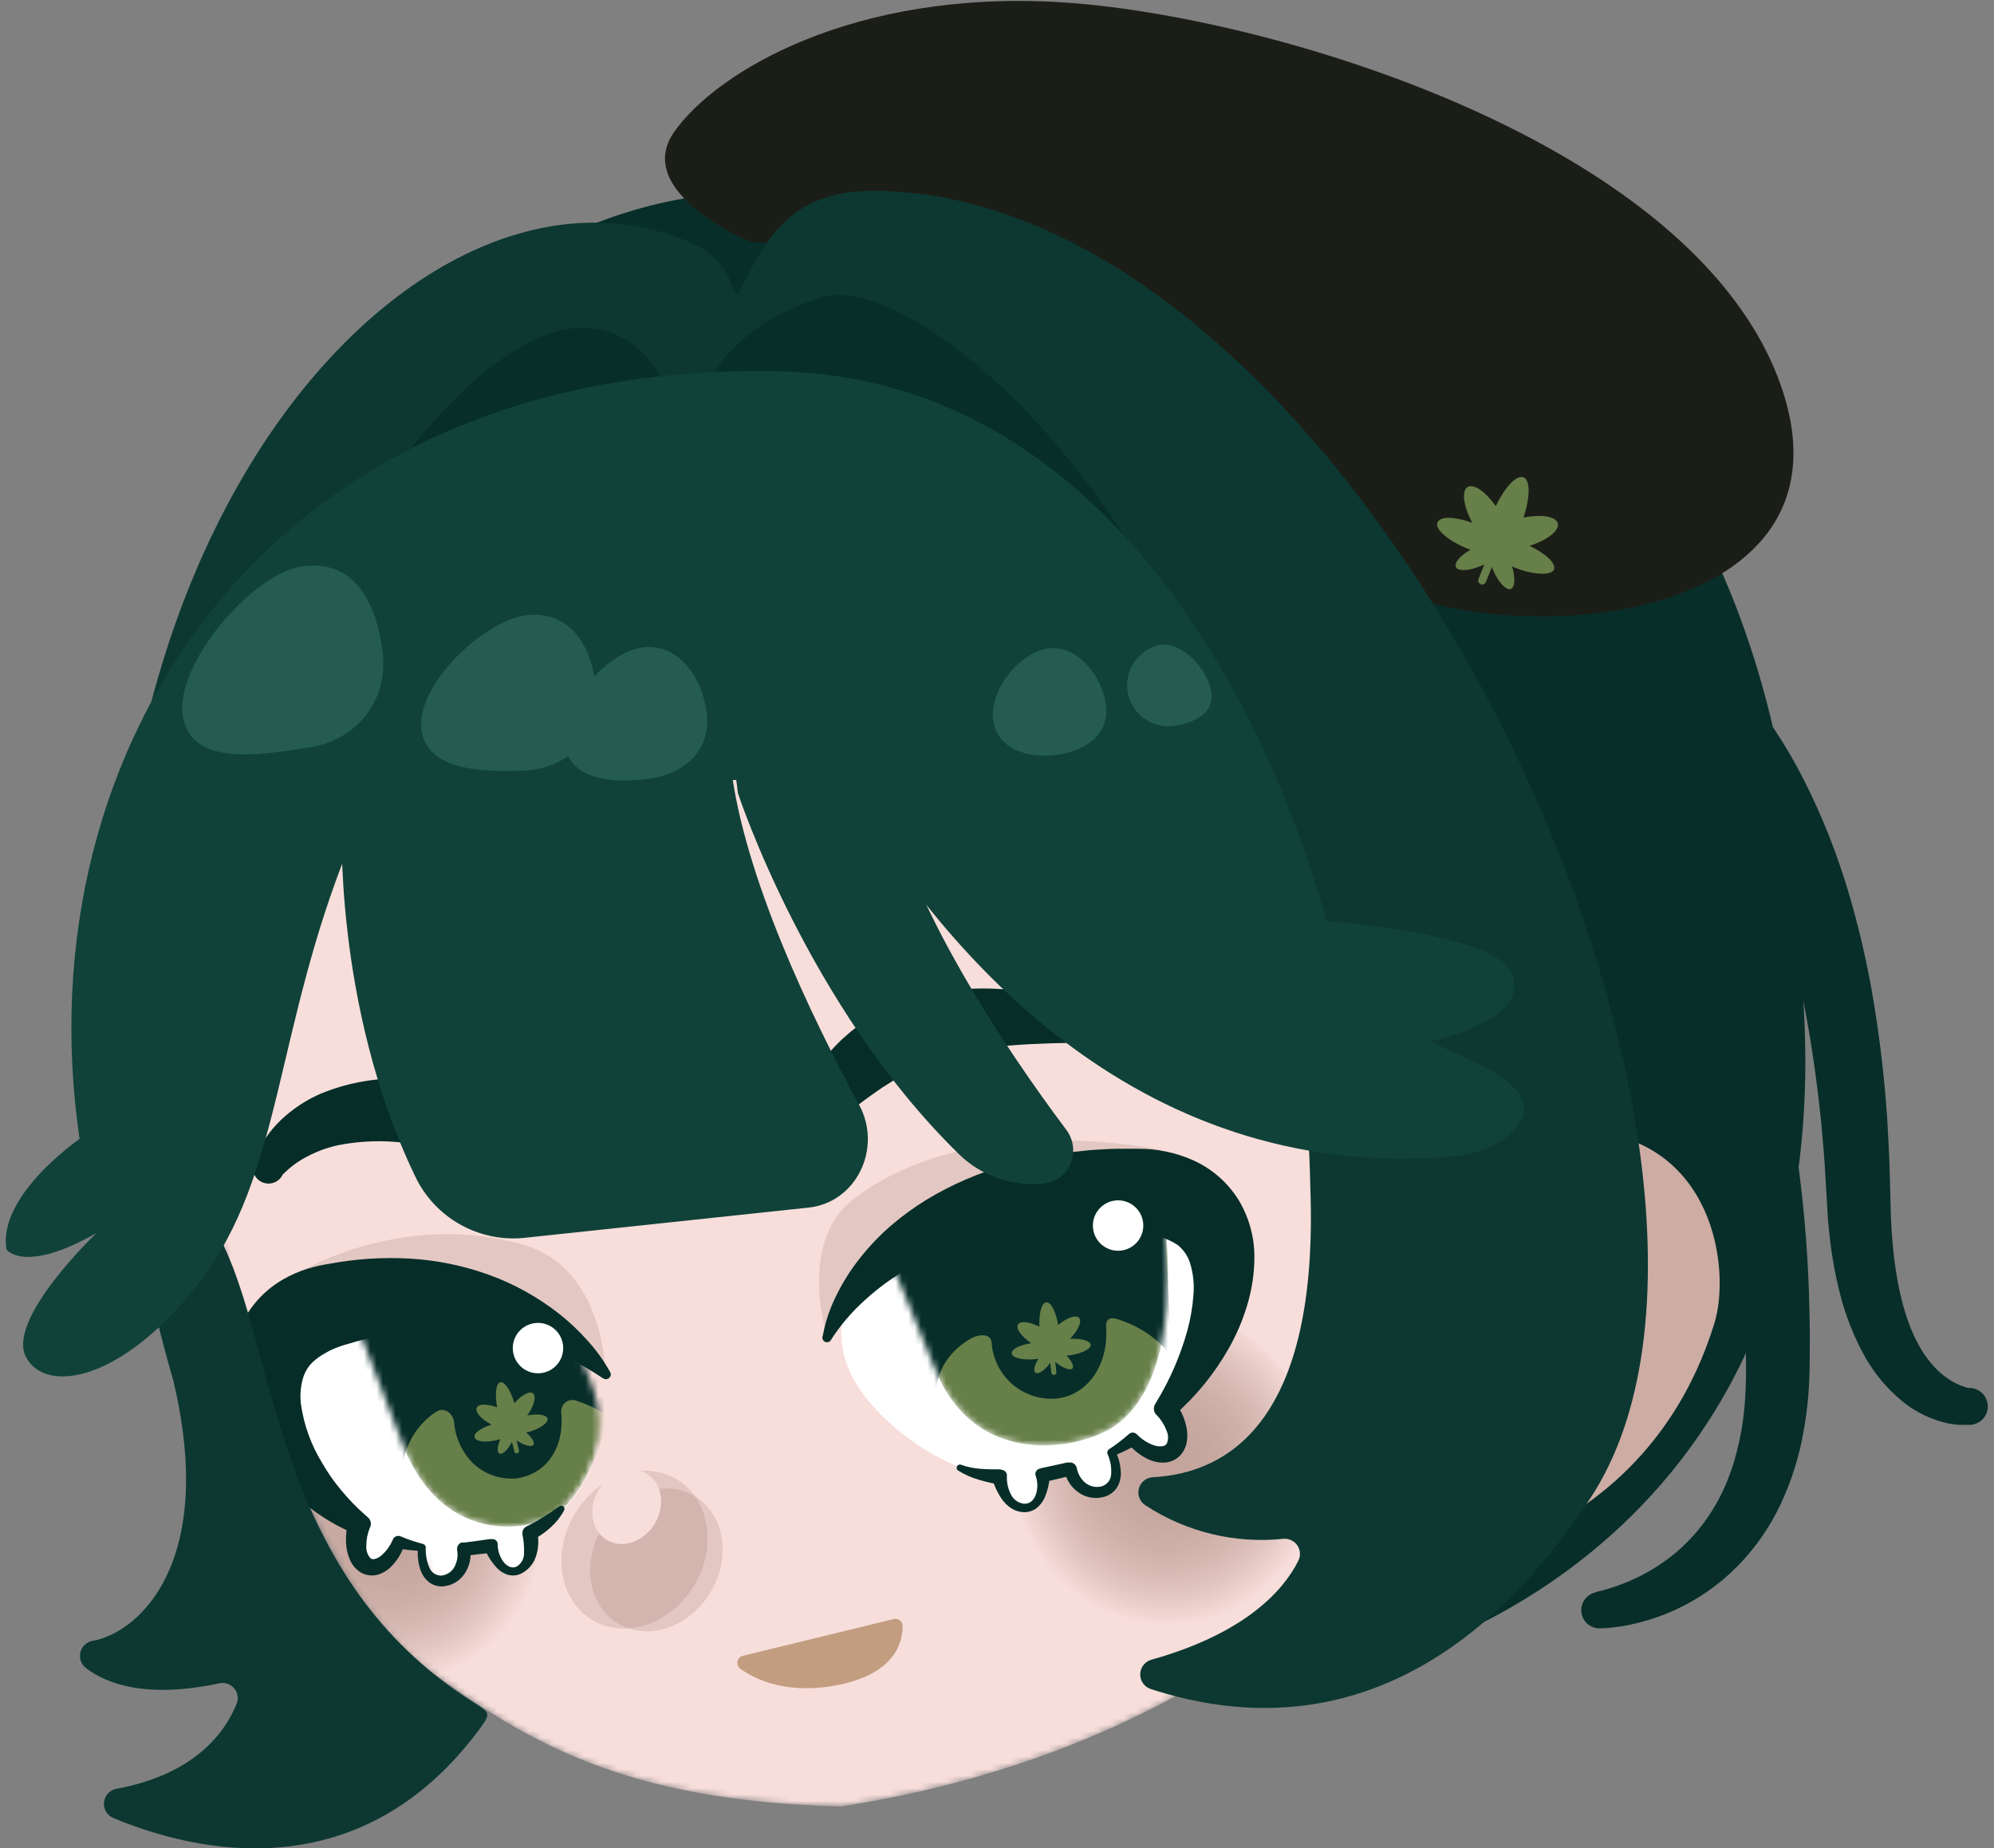 <svg width="315" height="292" viewBox="0 0 315 292" fill="none" xmlns="http://www.w3.org/2000/svg">
<rect x="0" y="0" width="315" height="292" fill="#808080" stroke="none"/>
<mask id="mask0_52_68" style="mask-type:alpha" maskUnits="userSpaceOnUse" x="28" y="57" width="216" height="229">
<path d="M241.288 156.842C253.896 226.533 201.437 274.857 132.84 285.38C98.64 284.541 83.326 275.171 67.59 263.773C48.302 249.816 36.321 206.931 30.801 176.538C18.215 106.84 50.001 72.144 116.71 59.776C183.418 47.409 228.673 87.144 241.288 156.842Z" fill="#F8DEDB"/>
</mask>
<g mask="url(#mask0_52_68)">
<path d="M241.288 156.842C253.896 226.533 201.437 274.857 132.84 285.38C98.64 284.541 83.326 275.171 67.59 263.773C48.302 249.816 36.321 206.931 30.801 176.538C18.215 106.84 50.001 72.144 116.71 59.776C183.418 47.409 228.673 87.144 241.288 156.842Z" fill="#F8DEDB"/>
<path opacity="0.5" d="M64.337 266.55C77.706 264.795 87.058 252.055 85.225 238.095C83.392 224.136 71.069 214.242 57.7 215.997C44.331 217.753 34.98 230.492 36.812 244.452C38.645 258.412 50.969 268.305 64.337 266.55Z" fill="url(#paint0_radial_52_68)"/>
<path opacity="0.5" d="M187.13 257.547C200.499 255.792 209.85 243.052 208.018 229.092C206.185 215.133 193.861 205.239 180.493 206.994C167.124 208.75 157.772 221.489 159.605 235.449C161.438 249.409 173.761 259.302 187.13 257.547Z" fill="url(#paint1_radial_52_68)"/>
<path d="M117.3 261.593L141.233 255.759C141.399 255.724 141.571 255.727 141.737 255.768C141.902 255.808 142.055 255.886 142.186 255.995C142.316 256.104 142.421 256.241 142.49 256.396C142.56 256.551 142.594 256.72 142.589 256.89C142.589 259.347 141.503 264.298 132.621 266.143C124.498 267.82 119.393 265.378 116.936 263.613C116.767 263.484 116.637 263.312 116.56 263.114C116.483 262.916 116.462 262.7 116.499 262.491C116.537 262.282 116.632 262.088 116.773 261.929C116.915 261.771 117.097 261.654 117.3 261.593Z" fill="#C29D80"/>
<g style="mix-blend-mode:multiply" opacity="0.2">
<path d="M109.652 250.467C113.338 244.333 112.109 236.826 106.906 233.7C101.704 230.574 94.499 233.013 90.813 239.148C87.127 245.282 88.356 252.789 93.558 255.915C98.761 259.041 105.966 256.602 109.652 250.467Z" fill="#906B5F"/>
</g>
<g style="mix-blend-mode:multiply" opacity="0.2">
<path d="M112.231 251.555C115.571 245.998 114.458 239.197 109.746 236.366C105.034 233.534 98.507 235.745 95.167 241.302C91.828 246.86 92.941 253.661 97.653 256.492C102.365 259.324 108.892 257.113 112.231 251.555Z" fill="#906B5F"/>
</g>
<path d="M103.434 240.71C105.17 237.821 104.593 234.286 102.146 232.816C99.698 231.345 96.306 232.495 94.57 235.385C92.834 238.274 93.411 241.808 95.858 243.279C98.306 244.75 101.698 243.6 103.434 240.71Z" fill="#F8DEDB"/>
</g>
<mask id="mask1_52_68" style="mask-type:alpha" maskUnits="userSpaceOnUse" x="40" y="201" width="55" height="49">
<path d="M80.869 205.035C72.847 202.352 60.808 199.712 48.725 202.119C42.891 203.271 39.325 209.681 41.09 216.025C43.365 224.192 47.959 234.984 56.98 240.73C56.002 243.647 56.528 246.608 58.212 247.388C59.897 248.168 62.077 246.477 63.193 243.611C64.404 243.971 65.639 244.244 66.89 244.427C66.824 247.198 67.983 249.532 69.661 249.794C71.484 250.072 73.205 247.804 73.511 244.69C73.511 244.69 77.5 244.201 77.748 244.15C78.331 246.637 79.884 248.394 81.467 248.197C83.231 247.986 84.653 245.879 83.909 242.145C92.215 237.937 95.861 229.202 94.395 221.96C92.93 214.719 87.803 207.311 80.869 205.035Z" fill="white"/>
</mask>
<g mask="url(#mask1_52_68)">
<path d="M80.869 205.035C72.847 202.352 60.808 199.712 48.725 202.119C42.891 203.271 39.325 209.681 41.09 216.025C43.365 224.192 47.959 234.984 56.98 240.73C56.002 243.647 56.528 246.608 58.212 247.388C59.897 248.168 62.077 246.477 63.193 243.611C64.404 243.971 65.639 244.244 66.89 244.427C66.824 247.198 67.983 249.532 69.661 249.794C71.484 250.072 73.205 247.804 73.511 244.69C73.511 244.69 77.5 244.201 77.748 244.15C78.331 246.637 79.884 248.394 81.467 248.197C83.231 247.986 84.653 245.879 83.909 242.145C92.215 237.937 95.861 229.202 94.395 221.96C92.93 214.719 87.803 207.311 80.869 205.035Z" fill="white"/>
<mask id="mask2_52_68" style="mask-type:alpha" maskUnits="userSpaceOnUse" x="51" y="195" width="47" height="47">
<path d="M51 195.023C51 195.023 60.042 219.226 63.776 228.567C70.259 244.799 85.346 242.283 89.481 237.792C98.669 227.823 97.764 205.582 97.764 205.582L51 195.023Z" fill="#677F49"/>
</mask>
<g mask="url(#mask2_52_68)">
<path d="M51 195.023C51 195.023 60.042 219.226 63.776 228.567C70.259 244.799 85.346 242.283 89.481 237.792C98.669 227.823 97.764 205.582 97.764 205.582L51 195.023Z" fill="#677F49"/>
<path d="M44.897 191.837L63.543 231.943C63.716 230.15 64.287 228.417 65.216 226.873C66.144 225.329 67.406 224.012 68.91 223.018C70.106 222.216 71.615 223.215 71.746 224.775C71.873 226.304 72.349 227.784 73.139 229.1C73.947 230.548 75.149 231.738 76.607 232.529C78.065 233.32 79.717 233.681 81.372 233.57C85.995 233.096 89.218 229.027 88.664 223.186C88.624 222.891 88.658 222.591 88.763 222.313C88.869 222.035 89.042 221.788 89.268 221.595C89.493 221.401 89.764 221.267 90.055 221.205C90.345 221.143 90.647 221.154 90.932 221.239C94.278 222.322 97.312 224.199 99.777 226.708L94.527 179.156L44.897 191.837Z" fill="#072E29"/>
<path fill-rule="evenodd" clip-rule="evenodd" d="M78.856 229.61C78.491 229.355 78.579 228.407 79.038 227.357L78.681 227.459C76.8 227.94 75.137 227.765 74.977 227.072C74.816 226.38 75.998 225.563 77.66 225.06C76.092 224.25 75.057 223.135 75.29 222.449C75.523 221.764 76.909 221.72 78.528 222.332C78.156 220.247 78.346 218.548 79.031 218.373C79.716 218.198 80.657 219.627 81.262 221.669C82.444 220.327 83.72 219.656 84.238 220.152C84.755 220.648 84.332 222.143 83.304 223.616C84.967 223.288 86.352 223.492 86.505 224.119C86.659 224.746 85.273 225.767 83.392 226.248C83.304 226.277 83.213 226.299 83.122 226.314C83.99 227.043 84.5 227.823 84.289 228.225C84.077 228.626 82.932 228.436 81.809 227.67L81.605 227.532L81.977 229.1C81.993 229.15 81.998 229.204 81.993 229.257C81.988 229.309 81.972 229.361 81.947 229.408C81.922 229.454 81.888 229.496 81.847 229.529C81.806 229.563 81.758 229.588 81.707 229.603C81.656 229.613 81.604 229.613 81.553 229.603C81.502 229.593 81.454 229.573 81.411 229.543C81.368 229.514 81.332 229.477 81.303 229.433C81.275 229.389 81.257 229.34 81.248 229.289L80.883 227.772C80.859 227.825 80.833 227.876 80.803 227.926C80.154 229.143 79.286 229.894 78.856 229.61Z" fill="#677F49"/>
</g>
</g>
<g style="mix-blend-mode:multiply" opacity="0.2">
<path d="M95.555 215.835C95.555 215.835 73.926 195.315 46.515 201.389C46.515 201.389 63.207 190.91 82.874 196.708C95.066 200.288 95.555 215.835 95.555 215.835Z" fill="#906B5F"/>
</g>
<path d="M95.234 217.724C92.161 215.655 88.845 213.972 85.36 212.714C82.05 211.494 78.606 210.676 75.1 210.278C71.709 209.889 68.286 209.874 64.891 210.235C61.508 210.631 58.166 211.332 54.908 212.328C54.522 212.444 54.048 212.568 53.727 212.692C53.406 212.816 53.129 212.911 52.845 213.028C52.291 213.254 51.802 213.502 51.386 213.757C50.654 214.158 49.973 214.648 49.359 215.215C49.046 215.525 48.767 215.867 48.528 216.236C48.248 216.707 48.022 217.209 47.857 217.731C47.478 219.067 47.371 220.466 47.543 221.844C48.009 225.125 49.146 228.275 50.883 231.097C51.76 232.629 52.773 234.079 53.909 235.429C55.056 236.825 56.314 238.125 57.672 239.316L58.139 239.731C58.365 239.931 58.516 240.201 58.568 240.498C58.619 240.795 58.568 241.101 58.423 241.365C58.056 242.26 57.867 243.219 57.869 244.187C57.839 244.543 57.882 244.901 57.993 245.241C58.105 245.58 58.283 245.894 58.518 246.163C58.608 246.234 58.714 246.284 58.827 246.306C58.94 246.329 59.056 246.325 59.167 246.294C59.557 246.201 59.92 246.016 60.224 245.755C60.996 245.088 61.607 244.255 62.011 243.319L62.106 243.137C62.208 242.929 62.386 242.769 62.603 242.689C62.821 242.609 63.06 242.615 63.273 242.706C64.407 243.186 65.574 243.584 66.765 243.895C66.891 243.921 67.005 243.985 67.094 244.077C67.182 244.17 67.24 244.287 67.261 244.413C67.199 245.476 67.376 246.54 67.779 247.527C67.912 247.935 68.171 248.289 68.521 248.539C68.87 248.788 69.29 248.919 69.719 248.912C70.153 248.867 70.57 248.716 70.934 248.474C71.297 248.231 71.596 247.903 71.804 247.519C72.244 246.688 72.386 245.73 72.205 244.807C72.188 244.636 72.21 244.464 72.271 244.303C72.37 244.065 72.544 243.865 72.767 243.735C72.873 243.701 72.984 243.684 73.095 243.684H73.204H73.306H73.445L73.707 243.647L74.233 243.574L75.29 243.436L77.339 243.144H77.85C78.058 243.155 78.255 243.246 78.399 243.398C78.543 243.55 78.623 243.752 78.622 243.961C78.622 244.945 78.931 245.904 79.505 246.703C79.761 247.06 80.109 247.342 80.511 247.519C80.694 247.592 80.889 247.625 81.085 247.616C81.281 247.607 81.474 247.557 81.649 247.468C82.015 247.237 82.313 246.912 82.513 246.528C82.713 246.144 82.807 245.713 82.786 245.281C82.809 244.322 82.726 243.363 82.538 242.422V242.349C82.502 242.105 82.544 241.856 82.66 241.638C82.775 241.42 82.958 241.245 83.18 241.139C84.077 240.708 84.945 240.22 85.805 239.68C86.666 239.141 87.497 238.572 88.372 237.967C88.427 237.925 88.491 237.895 88.558 237.879C88.625 237.863 88.695 237.861 88.763 237.872C88.831 237.884 88.897 237.909 88.955 237.947C89.013 237.984 89.063 238.033 89.101 238.091C89.149 238.171 89.175 238.263 89.175 238.357C89.175 238.451 89.149 238.542 89.101 238.623C88.564 239.623 87.856 240.522 87.008 241.277C86.17 242.046 85.233 242.701 84.223 243.224L84.85 241.941C85.133 243.175 85.091 244.462 84.726 245.674C84.546 246.333 84.223 246.943 83.779 247.461C83.335 247.979 82.782 248.393 82.159 248.671C81.488 248.939 80.744 248.959 80.059 248.73C79.432 248.492 78.87 248.11 78.418 247.614C77.579 246.679 76.913 245.602 76.449 244.435L77.74 245.281L77.149 245.354L76.617 245.419L75.56 245.536L74.495 245.66L73.963 245.718H73.7H73.569H73.496H73.598C73.69 245.698 73.779 245.663 73.861 245.616C74.074 245.488 74.237 245.289 74.32 245.055C74.364 244.892 74.364 244.721 74.32 244.559C74.385 245.242 74.356 245.932 74.233 246.608C74.09 247.305 73.815 247.968 73.423 248.562C73.028 249.176 72.49 249.683 71.855 250.042C71.219 250.4 70.506 250.598 69.777 250.618C69.001 250.623 68.249 250.352 67.655 249.853C67.114 249.387 66.702 248.789 66.459 248.117C66.04 246.913 65.898 245.629 66.043 244.362L66.569 245.018C65.256 244.963 63.95 244.812 62.66 244.566L63.922 243.961C63.508 245.261 62.803 246.448 61.858 247.432C61.312 248.002 60.64 248.437 59.896 248.701C59.441 248.855 58.96 248.916 58.481 248.878C58.002 248.84 57.536 248.706 57.111 248.482C56.327 248.03 55.705 247.344 55.331 246.52C55.013 245.828 54.806 245.09 54.719 244.333C54.568 242.926 54.697 241.504 55.098 240.147L55.827 242.196C53.915 241.398 52.09 240.406 50.38 239.235C48.65 238.035 47.027 236.685 45.531 235.203C42.388 232.076 39.936 228.325 38.334 224.192C37.422 221.86 36.885 219.399 36.744 216.9C36.585 213.995 37.196 211.099 38.516 208.506C39.944 205.837 42.094 203.623 44.721 202.119C45.909 201.431 47.168 200.876 48.477 200.463C49.104 200.274 49.731 200.099 50.344 199.96C50.956 199.822 51.416 199.756 51.962 199.661C56.176 198.866 60.471 198.587 64.753 198.83C69.044 199.082 73.276 199.954 77.317 201.419C81.285 202.868 84.999 204.935 88.321 207.544C89.941 208.82 91.444 210.238 92.813 211.781C94.196 213.294 95.395 214.966 96.386 216.761C96.437 216.848 96.47 216.945 96.482 217.045C96.494 217.146 96.485 217.248 96.455 217.344C96.426 217.441 96.377 217.53 96.311 217.607C96.245 217.684 96.164 217.746 96.073 217.789C95.952 217.857 95.814 217.889 95.676 217.881C95.538 217.873 95.405 217.826 95.292 217.746L95.234 217.724Z" fill="#062D28"/>
<path d="M84.989 216.95C87.188 216.95 88.97 215.168 88.97 212.969C88.97 210.77 87.188 208.987 84.989 208.987C82.79 208.987 81.007 210.77 81.007 212.969C81.007 215.168 82.79 216.95 84.989 216.95Z" fill="white"/>
<path d="M40.164 183.516L40.361 182.926C40.419 182.765 40.485 182.597 40.543 182.452C40.674 182.138 40.806 181.839 40.944 181.547C41.226 180.972 41.548 180.416 41.907 179.885C42.607 178.825 43.424 177.846 44.342 176.968C46.177 175.218 48.304 173.804 50.628 172.79C55.12 170.935 59.976 170.13 64.826 170.434C66 170.478 67.145 170.602 68.297 170.719C69.449 170.835 70.579 171.047 71.688 171.273C72.851 171.488 74.002 171.763 75.137 172.097L76.85 172.687C77.419 172.899 77.966 173.161 78.52 173.417C80.724 174.43 82.768 175.759 84.587 177.362C85.494 178.17 86.328 179.056 87.081 180.009C87.453 180.49 87.811 180.986 88.139 181.511C88.306 181.766 88.46 182.051 88.613 182.328C88.766 182.605 88.89 182.867 89.079 183.254C89.211 183.517 89.289 183.804 89.309 184.097C89.33 184.391 89.293 184.686 89.199 184.965C89.106 185.244 88.958 185.502 88.765 185.723C88.572 185.945 88.337 186.127 88.073 186.258C87.744 186.427 87.377 186.507 87.008 186.491L85.353 186.44C85.142 186.392 84.937 186.321 84.74 186.229L84.07 185.959L82.735 185.427C81.86 185.062 80.971 184.749 80.11 184.421C78.374 183.793 76.661 183.232 74.94 182.743L73.656 182.393L72.366 182.029C71.491 181.825 70.659 181.628 69.69 181.438C67.844 181.049 65.98 180.757 64.104 180.563C60.562 180.106 56.97 180.222 53.465 180.906C51.806 181.261 50.203 181.835 48.696 182.612C47.932 183.001 47.201 183.449 46.508 183.954C46.158 184.202 45.837 184.479 45.516 184.749C45.356 184.887 45.203 185.033 45.057 185.172L44.845 185.376C44.787 185.42 44.7 185.536 44.692 185.485C44.431 186.088 43.941 186.562 43.331 186.803C42.72 187.044 42.039 187.033 41.436 186.772C40.834 186.511 40.36 186.021 40.118 185.411C39.877 184.8 39.888 184.119 40.149 183.516H40.164Z" fill="#062D28"/>
<path d="M166.609 186.696C147.074 191.326 138.965 199.143 134.655 204.481C132.519 207.128 132.548 211.678 133.598 214.982C136.661 224.651 151.223 233.555 157.626 233.022C158.194 236.792 160.338 238.258 162.169 237.835C163.809 237.449 164.743 235.247 164.451 232.731C164.713 232.68 168.826 231.724 168.826 231.724C170.204 234.503 172.713 236.019 174.427 235.108C176.002 234.269 176.337 231.666 175.309 229.092C176.488 228.479 177.621 227.782 178.7 227.006C180.807 229.296 183.571 230.098 184.971 228.771C186.371 227.444 185.868 224.542 183.906 222.15C185.342 220.675 186.656 219.088 187.837 217.403C197.725 203.278 196.033 179.724 166.609 186.696Z" fill="white"/>
<mask id="mask3_52_68" style="mask-type:alpha" maskUnits="userSpaceOnUse" x="140" y="185" width="45" height="44">
<path d="M140.183 198.108C140.183 198.108 143.894 206.603 147.592 215.995C154.001 232.308 170.401 228.91 175.688 225.533C187.56 217.957 184.03 193.273 184.03 193.273L160.236 185.347L140.183 198.108Z" fill="#677F49"/>
</mask>
<g mask="url(#mask3_52_68)">
<path d="M134.991 182.291C134.991 182.291 143.894 206.603 147.591 215.995C154.001 232.308 170.401 228.91 175.688 225.533C187.56 217.957 184.03 193.273 184.03 193.273L134.991 182.291Z" fill="#677F49"/>
<path d="M127.706 179.265L147.905 220.101C147.905 220.101 147.49 214.996 153.207 211.547C154.534 210.745 156.568 210.563 156.656 212.123C156.739 213.371 157.068 214.589 157.624 215.709C158.18 216.828 158.952 217.827 159.895 218.647C160.839 219.467 161.935 220.092 163.121 220.487C164.307 220.882 165.56 221.038 166.806 220.947C171.838 220.48 175.141 215.572 174.74 209.717C174.653 208.375 175.331 208.003 176.592 208.412C182.878 210.446 185.015 214.406 185.015 214.406L182.885 166.387L127.706 179.265Z" fill="#072E29"/>
<path fill-rule="evenodd" clip-rule="evenodd" d="M163.561 216.841C163.204 216.549 163.43 215.616 164.05 214.654L163.671 214.705C161.629 214.931 159.915 214.53 159.835 213.822C159.755 213.115 161.111 212.473 162.92 212.189C161.388 211.182 160.462 209.936 160.798 209.272C161.133 208.608 162.592 208.783 164.203 209.593C164.101 207.485 164.531 205.823 165.275 205.743C166.019 205.662 166.806 207.201 167.164 209.308C168.578 208.134 170.015 207.646 170.482 208.207C170.948 208.769 170.314 210.191 169.023 211.511C170.81 211.409 172.232 211.795 172.305 212.444C172.378 213.093 170.795 213.902 168.753 214.136H168.462C169.278 214.953 169.701 215.813 169.424 216.185C169.147 216.557 167.966 216.185 166.901 215.303L166.704 215.135L166.887 216.739C166.897 216.793 166.896 216.849 166.884 216.903C166.871 216.957 166.848 217.008 166.815 217.053C166.782 217.097 166.741 217.134 166.693 217.162C166.645 217.189 166.592 217.207 166.537 217.213C166.482 217.219 166.426 217.214 166.373 217.197C166.32 217.181 166.271 217.153 166.23 217.117C166.188 217.081 166.154 217.036 166.13 216.986C166.107 216.936 166.093 216.882 166.092 216.827L165.917 215.281L165.815 215.419C164.976 216.557 163.962 217.191 163.561 216.841Z" fill="#677F49"/>
</g>
<g style="mix-blend-mode:multiply" opacity="0.2">
<path d="M130.703 211.27C130.703 211.27 149.159 182.94 183.563 181.7C183.563 181.7 153.534 175.05 134.881 189.386C125.788 196.365 130.703 211.27 130.703 211.27Z" fill="#906B5F"/>
</g>
<path d="M129.974 211.044C130.384 208.793 131.121 206.614 132.161 204.576C133.18 202.504 134.419 200.548 135.859 198.742C137.307 196.907 138.923 195.21 140.686 193.674C142.47 192.139 144.374 190.749 146.381 189.518C150.413 187.082 154.761 185.213 159.303 183.961C160.433 183.67 161.563 183.341 162.701 183.123C163.838 182.904 164.983 182.612 166.128 182.452C167.273 182.291 168.425 182.08 169.57 181.978C170.715 181.876 171.874 181.693 173.019 181.642C174.164 181.591 175.323 181.482 176.468 181.482H178.182H179.042C179.327 181.482 179.611 181.482 179.961 181.482C182.845 181.485 185.697 182.08 188.34 183.232C191.391 184.564 193.961 186.798 195.705 189.634C197.3 192.308 198.149 195.36 198.162 198.473C198.166 201.119 197.772 203.752 196.996 206.282C196.296 208.6 195.342 210.833 194.152 212.94C191.895 216.953 188.97 220.551 185.503 223.579V221.333C186.401 222.479 187.04 223.804 187.377 225.22C187.565 225.99 187.61 226.789 187.509 227.575C187.407 228.504 186.993 229.37 186.335 230.033C185.646 230.689 184.733 231.056 183.782 231.061C182.996 231.068 182.217 230.904 181.5 230.58C180.235 230.002 179.12 229.141 178.24 228.064L179.604 228.202C178.413 228.888 177.176 229.488 175.9 229.996L176.177 229.194C176.77 230.359 177.075 231.65 177.066 232.957C177.042 233.689 176.823 234.401 176.432 235.021C175.999 235.667 175.366 236.154 174.631 236.406C173.932 236.638 173.189 236.705 172.46 236.601C171.732 236.497 171.037 236.226 170.43 235.808C169.825 235.4 169.311 234.871 168.921 234.255C168.545 233.654 168.262 233 168.082 232.315C168.115 232.487 168.19 232.647 168.301 232.782C168.46 232.973 168.683 233.1 168.928 233.139C169.017 233.157 169.109 233.157 169.198 233.139H169.307H169.242H169.103L168.833 233.205L168.279 233.343L167.185 233.606L166.084 233.868L164.925 234.138L165.844 232.913C165.804 234.2 165.519 235.467 165.005 236.647C164.722 237.264 164.3 237.808 163.773 238.236C163.199 238.672 162.495 238.904 161.775 238.893C161.081 238.876 160.403 238.675 159.813 238.309C159.25 237.948 158.756 237.489 158.355 236.953C157.622 235.911 157.072 234.752 156.729 233.526L157.786 234.532C156.699 234.306 155.598 234.065 154.512 233.73C153.404 233.406 152.346 232.93 151.369 232.315C151.309 232.279 151.257 232.231 151.217 232.174C151.177 232.116 151.149 232.051 151.135 231.983C151.121 231.914 151.122 231.843 151.137 231.775C151.152 231.707 151.182 231.642 151.223 231.586C151.286 231.49 151.379 231.419 151.488 231.385C151.597 231.35 151.715 231.354 151.821 231.396C153.761 232.126 155.861 232.126 158.012 232.126L158.413 232.235C158.607 232.289 158.778 232.407 158.897 232.57C159.016 232.732 159.077 232.93 159.069 233.132C159.01 234.141 159.221 235.149 159.682 236.049C159.872 236.46 160.165 236.816 160.533 237.08C160.901 237.345 161.331 237.509 161.782 237.558C162.197 237.582 162.605 237.45 162.927 237.186C163.269 236.886 163.521 236.498 163.656 236.063C163.96 235.112 163.945 234.088 163.612 233.147C163.537 232.931 163.55 232.694 163.649 232.488C163.747 232.282 163.923 232.123 164.137 232.045L164.502 231.929L166.646 231.469L167.747 231.229L168.294 231.105L168.571 231.046H168.71H168.782H168.892C168.991 231.032 169.092 231.032 169.191 231.046C169.444 231.083 169.676 231.207 169.847 231.396C169.963 231.529 170.047 231.686 170.095 231.856C170.245 232.798 170.732 233.653 171.466 234.262C171.824 234.546 172.242 234.743 172.689 234.837C173.135 234.932 173.598 234.923 174.04 234.809C174.464 234.683 174.836 234.426 175.105 234.075C175.374 233.724 175.524 233.297 175.535 232.855C175.603 231.777 175.408 230.698 174.966 229.712C174.909 229.569 174.906 229.411 174.957 229.266C175.008 229.121 175.11 229 175.243 228.924C176.327 228.209 177.358 227.417 178.328 226.554C178.495 226.401 178.713 226.315 178.94 226.315C179.167 226.315 179.386 226.401 179.553 226.554L179.691 226.686C180.424 227.426 181.317 227.987 182.302 228.326C182.706 228.47 183.137 228.519 183.564 228.472C183.704 228.469 183.843 228.435 183.969 228.372C184.095 228.309 184.206 228.219 184.293 228.108C184.445 227.786 184.524 227.435 184.524 227.08C184.524 226.724 184.445 226.373 184.293 226.051C183.961 225.131 183.439 224.292 182.761 223.587C182.517 223.379 182.354 223.092 182.299 222.777C182.245 222.461 182.302 222.136 182.462 221.858L182.769 221.341C184.864 217.865 186.478 214.122 187.567 210.213C188.065 208.388 188.387 206.52 188.529 204.634C188.68 202.965 188.514 201.283 188.041 199.676C187.697 198.49 186.994 197.44 186.028 196.671C185.192 196.113 184.271 195.692 183.301 195.424C181.95 195.019 180.567 194.728 179.166 194.557C178.984 194.557 178.736 194.506 178.481 194.491L177.752 194.433L176.293 194.316C175.294 194.221 174.31 194.229 173.318 194.185C165.413 193.93 157.545 194.659 150.217 197.284C148.384 197.954 146.594 198.736 144.857 199.625C143.106 200.546 141.424 201.594 139.825 202.76C138.198 203.959 136.664 205.28 135.239 206.713C133.796 208.181 132.501 209.788 131.374 211.511L131.33 211.576C131.26 211.758 131.122 211.905 130.944 211.984C130.766 212.064 130.564 212.069 130.382 211.999C130.2 211.93 130.054 211.791 129.974 211.613C129.895 211.435 129.89 211.233 129.959 211.051L129.974 211.044Z" fill="#062D28"/>
<path d="M176.629 197.59C178.828 197.59 180.61 195.808 180.61 193.609C180.61 191.41 178.828 189.627 176.629 189.627C174.43 189.627 172.647 191.41 172.647 193.609C172.647 195.808 174.43 197.59 176.629 197.59Z" fill="white"/>
<path d="M172.224 164.71L169.162 164.747L166.07 164.82C164.028 164.878 162.001 164.973 160.01 165.133C156.193 165.374 152.413 166.015 148.729 167.044C147.074 167.518 145.475 168.171 143.96 168.991L143.421 169.29L142.83 169.647C142.436 169.888 142.028 170.114 141.649 170.376C140.868 170.85 140.11 171.361 139.337 171.835C137.82 172.87 136.318 173.957 134.83 175.123C134.101 175.714 133.372 176.312 132.643 176.932L131.527 177.88C131.338 178.04 131.163 178.193 130.966 178.346C130.806 178.496 130.633 178.63 130.448 178.747L128.938 179.316C128.569 179.458 128.169 179.5 127.779 179.438C127.389 179.375 127.022 179.21 126.716 178.96C126.41 178.709 126.176 178.382 126.037 178.012C125.898 177.642 125.86 177.241 125.927 176.852C125.992 176.414 126.036 176.122 126.102 175.809C126.167 175.495 126.233 175.174 126.313 174.883C126.473 174.282 126.666 173.691 126.889 173.111C127.326 171.962 127.863 170.855 128.494 169.8C129.749 167.703 131.293 165.793 133.08 164.127L134.451 162.924C134.933 162.544 135.421 162.194 135.91 161.815C136.398 161.436 136.916 161.137 137.426 160.802L138.192 160.313C138.462 160.153 138.761 159.999 139.053 159.846C140.193 159.236 141.372 158.7 142.582 158.242C143.761 157.826 144.961 157.471 146.177 157.177C150.793 156.138 155.552 155.892 160.251 156.448C162.506 156.709 164.742 157.116 166.945 157.666C168.039 157.936 169.133 158.257 170.19 158.614C171.282 158.969 172.356 159.38 173.406 159.846C173.928 160.079 174.356 160.484 174.617 160.992C174.879 161.501 174.96 162.084 174.846 162.644C174.732 163.205 174.431 163.71 173.991 164.076C173.552 164.443 173.001 164.648 172.429 164.659L172.224 164.71Z" fill="#062D28"/>
<path d="M36.934 96.055C36.934 96.055 64.505 26.605 125.424 30.426C125.424 30.426 134.969 19.312 158.07 19.407C172.655 19.473 283.757 23.972 284.837 157.491C290.831 244.624 219.791 262.074 219.791 262.074C219.791 262.074 229.205 126.594 135.808 108.852C42.41 91.111 36.934 96.055 36.934 96.055Z" fill="#072E29"/>
<path d="M255.872 98.979C256.426 99.898 256.857 100.649 257.331 101.48L258.665 103.923C259.545 105.542 260.391 107.175 261.203 108.823C262.831 112.119 264.377 115.442 265.841 118.792C267.304 122.141 268.697 125.52 270.019 128.928C271.302 132.348 272.557 135.782 273.701 139.253C278.366 153.128 281.745 167.403 283.794 181.898C284.834 189.15 285.489 196.452 285.755 203.774C285.821 205.604 285.843 207.42 285.887 209.272C285.93 211.124 285.887 212.918 285.887 214.771C285.887 216.623 285.814 218.548 285.668 220.458C285.507 222.398 285.249 224.328 284.895 226.241C284.211 230.163 283.007 233.977 281.314 237.58C279.588 241.277 277.234 244.647 274.358 247.541C271.502 250.418 268.144 252.746 264.448 254.411C262.635 255.226 260.754 255.88 258.826 256.365C257.863 256.605 256.893 256.81 255.909 256.955C255.42 257.028 254.924 257.087 254.45 257.138L253.685 257.196L252.824 257.24C252.132 257.276 251.451 257.062 250.904 256.635C250.358 256.209 249.985 255.599 249.852 254.919C249.72 254.239 249.838 253.534 250.185 252.934C250.531 252.334 251.083 251.88 251.738 251.654L252.401 251.428L252.868 251.319L253.429 251.173C253.809 251.071 254.159 250.954 254.567 250.83C255.296 250.589 256.091 250.32 256.828 250.013C258.306 249.415 259.735 248.7 261.101 247.877C262.446 247.061 263.723 246.139 264.922 245.12C266.096 244.11 267.187 243.005 268.181 241.817C270.159 239.425 271.751 236.738 272.899 233.854C273.488 232.392 273.975 230.891 274.358 229.362C274.763 227.811 275.08 226.238 275.306 224.651C275.539 223.047 275.678 221.421 275.751 219.78C275.823 218.14 275.867 216.535 275.816 214.749C275.765 212.962 275.78 211.263 275.692 209.52C275.605 207.777 275.539 206.035 275.43 204.299C274.999 197.335 274.183 190.4 273.104 183.502C270.877 169.695 267.499 156.099 263.004 142.856C260.773 136.227 258.271 129.686 255.559 123.254C254.178 120.041 252.734 116.864 251.227 113.724C250.498 112.163 249.703 110.603 248.916 109.064L247.727 106.774C247.333 106.045 246.896 105.228 246.538 104.587L246.502 104.514C245.824 103.269 245.656 101.809 246.033 100.442C246.41 99.075 247.304 97.909 248.525 97.188C249.746 96.467 251.199 96.249 252.578 96.579C253.957 96.909 255.154 97.762 255.916 98.957L255.872 98.979Z" fill="#072E29"/>
<path d="M260.503 95.588L262.136 96.718C262.756 97.141 263.412 97.593 264.047 98.06C265.337 98.986 266.621 99.978 267.831 101.028C270.279 103.113 272.565 105.38 274.671 107.81C278.807 112.608 282.327 117.904 285.15 123.575C287.93 129.127 290.216 134.913 291.983 140.865C293.73 146.713 295.091 152.668 296.059 158.694C297.051 164.674 297.707 170.682 298.13 176.677C298.276 179.681 298.487 182.678 298.538 185.675L298.655 190.109L298.713 192.194L298.816 194.265C299.166 199.756 300.004 205.203 301.864 209.878C302.333 211.018 302.881 212.124 303.504 213.188C304.111 214.194 304.819 215.135 305.619 215.996C306.383 216.824 307.259 217.541 308.222 218.125C308.686 218.411 309.174 218.655 309.681 218.854C309.929 218.956 310.177 219.044 310.41 219.124L310.76 219.226L310.913 219.263H310.972C310.972 219.263 311.015 219.263 310.972 219.263C311.355 219.246 311.737 219.305 312.097 219.436C312.458 219.567 312.789 219.768 313.071 220.027C313.354 220.286 313.583 220.598 313.745 220.945C313.907 221.293 313.999 221.669 314.016 222.052C314.033 222.435 313.974 222.817 313.843 223.178C313.712 223.538 313.511 223.869 313.252 224.152C312.993 224.434 312.681 224.663 312.333 224.825C311.986 224.987 311.61 225.079 311.227 225.096H310.709H310.315C310.053 225.096 309.819 225.096 309.586 225.096C309.112 225.069 308.64 225.016 308.171 224.936C307.255 224.78 306.357 224.536 305.488 224.207C303.777 223.575 302.175 222.679 300.741 221.552C298.015 219.368 295.779 216.635 294.178 213.531C292.651 210.63 291.473 207.558 290.67 204.379C289.891 201.32 289.335 198.208 289.008 195.067L288.774 192.748L288.636 190.437L288.381 186.061C288.249 183.181 287.95 180.33 287.724 177.471C287.126 171.769 286.375 166.11 285.34 160.517C283.261 149.368 280.038 138.48 275.051 128.68C273.825 126.243 272.459 123.878 270.96 121.599C269.496 119.339 267.893 117.171 266.161 115.109C264.441 113.081 262.571 111.185 260.568 109.436C259.569 108.561 258.541 107.729 257.469 106.905C256.937 106.497 256.39 106.096 255.814 105.673C255.238 105.25 254.625 104.827 253.867 104.215C252.756 103.341 252.027 102.072 251.832 100.673C251.636 99.273 251.99 97.853 252.818 96.709C253.647 95.564 254.886 94.785 256.276 94.534C257.667 94.283 259.1 94.58 260.277 95.362L260.503 95.588Z" fill="#072E29"/>
<path d="M250.031 178.58C239.458 177.967 232.428 184.858 233.828 190.728C233.828 190.728 230.999 244.464 230.999 244.493C230.882 246.601 239.356 243.822 239.902 243.589C255.435 236.858 265.892 225.03 270.828 209.053C273.439 200.609 270.865 179.797 250.031 178.58Z" fill="#CDACA3"/>
<path d="M118.503 38.206C118.503 38.206 99.712 30.375 106.552 20.764C113.392 11.153 134.947 -1.579 167.397 0.346C199.847 2.271 267.795 22.142 281.351 60.965C294.907 99.788 234.798 104.193 212.841 89.886C190.885 75.578 166.843 40.963 118.503 38.206Z" fill="#1B1E17"/>
<path fill-rule="evenodd" clip-rule="evenodd" d="M229.985 89.543C229.715 88.865 230.714 87.742 232.311 86.852L231.75 86.633C228.753 85.423 226.645 83.593 227.083 82.543C227.52 81.492 229.861 81.624 232.581 82.586C231.218 80.041 230.853 77.62 231.801 76.971C232.749 76.322 234.659 77.635 236.3 79.961C237.722 76.949 239.567 74.973 240.675 75.411C241.784 75.848 241.718 78.59 240.675 81.769C243.512 81.208 245.867 81.587 246.101 82.725C246.334 83.862 244.387 85.35 241.623 86.232C244.183 87.428 245.867 89.018 245.488 89.973C245.109 90.928 242.294 90.877 239.297 89.667L238.867 89.485C239.392 91.227 239.341 92.744 238.677 93.043C238.014 93.342 236.643 92 235.833 89.937C235.782 89.813 235.739 89.681 235.695 89.558L234.74 91.92C234.71 92 234.666 92.073 234.608 92.136C234.55 92.198 234.481 92.248 234.403 92.284C234.326 92.319 234.242 92.338 234.157 92.341C234.072 92.344 233.988 92.33 233.908 92.299C233.751 92.231 233.627 92.102 233.564 91.942C233.501 91.782 233.504 91.604 233.573 91.446L234.484 89.171L234.244 89.288C232.173 90.207 230.291 90.323 229.985 89.543Z" fill="#677F49"/>
<path d="M138.338 30.141C123.753 29.995 120.377 39.307 116.571 46.563C115.207 46.403 116.221 41.254 108.491 38.06C60.866 18.394 -6.316 101.487 27.352 217.993C34.316 247.031 21.788 258.027 14.532 259.238C14.075 259.338 13.658 259.569 13.329 259.902C13.001 260.235 12.776 260.657 12.682 261.115C12.588 261.573 12.629 262.049 12.799 262.484C12.969 262.92 13.262 263.297 13.642 263.569C16.997 266.092 23.297 268.353 34.709 265.917C35.136 265.835 35.577 265.87 35.985 266.019C36.393 266.168 36.753 266.425 37.026 266.763C37.299 267.101 37.474 267.507 37.534 267.938C37.593 268.368 37.535 268.807 37.364 269.206C35.57 273.647 30.801 280.312 18.346 282.602C17.842 282.706 17.384 282.968 17.039 283.351C16.695 283.733 16.48 284.215 16.428 284.728C16.377 285.24 16.489 285.755 16.75 286.199C17.011 286.643 17.406 286.992 17.879 287.196C30.677 292.541 57.052 298.965 76.129 272.641C77.587 270.584 77.164 270.453 74.94 269.031C43.431 249.116 43.927 214.77 35.322 196.759C7.466 138.517 88.875 4.181 108.622 69.081C109.461 65.129 112.079 52.455 129.966 46.942C145.892 42.035 204.944 90.17 207 187.68C208.335 224.206 194.261 232.745 182.047 233.372C181.543 233.413 181.065 233.61 180.68 233.937C180.294 234.264 180.022 234.704 179.901 235.195C179.78 235.685 179.816 236.202 180.005 236.67C180.194 237.139 180.526 237.536 180.953 237.806C187.403 242.034 195.116 243.901 202.785 243.093C203.212 243.062 203.639 243.146 204.022 243.336C204.405 243.525 204.731 243.814 204.965 244.171C205.199 244.529 205.334 244.943 205.354 245.37C205.375 245.797 205.281 246.222 205.082 246.6C202.895 250.976 197.061 257.969 181.791 262.227C181.31 262.385 180.89 262.69 180.591 263.098C180.292 263.507 180.129 263.999 180.124 264.505C180.119 265.011 180.273 265.507 180.564 265.921C180.856 266.335 181.269 266.647 181.748 266.814C195.683 271.328 225.099 276.33 251.22 236.705C285.821 184.246 216.137 31.053 138.338 30.141Z" fill="#0C3831"/>
<path d="M54.012 112.666V129.139C54.012 129.139 52.553 158.716 65.563 185.784C67.073 188.994 69.541 191.657 72.627 193.406C75.712 195.156 79.264 195.907 82.794 195.556L127.735 190.772C135.261 189.977 139.454 181.409 135.705 174.503C128.027 160.349 117.563 138.488 115.455 121.074C112.05 92.89 54.012 112.666 54.012 112.666Z" fill="#104239"/>
<path d="M114.726 110.566L116.571 125.289C116.571 125.289 127.509 158.833 151.405 182.248C153.19 184.018 155.353 185.36 157.731 186.172C160.11 186.984 162.642 187.246 165.136 186.936C169.023 186.426 170.875 181.708 168.44 178.47C159.099 166.023 141.328 140.07 138.907 119.885C135.611 92.321 114.726 110.566 114.726 110.566Z" fill="#104239"/>
<path d="M133.146 123.582C148.131 149.309 178.831 186.805 229.066 182.736C237.452 182.058 242.776 176.691 240.005 172.826C237.234 168.961 230.569 166.919 225.902 164.477C225.902 164.477 242.725 161.166 238.575 153.356C235.396 147.369 209.473 145.51 209.473 145.51C209.473 145.51 189.332 59.98 122.798 58.646C42.68 57.042 3.456 118.04 12.571 179.921C12.571 179.921 -0.489 188.92 1.042 197.422C1.042 197.422 3.842 201.287 15.254 194.783C15.254 194.783 0.933 208.404 4.112 214.391C7.291 220.378 19.477 218.117 31.384 202.724C44.715 185.536 43.322 162.617 55.317 133.259C58.132 126.353 131.629 120.972 133.146 123.582Z" fill="#104239"/>
<path d="M60.378 102.392C61.603 110.53 56.469 116.932 48.711 118.113C40.952 119.295 30.094 121.161 28.876 113.009C27.658 104.856 39.814 90.695 47.624 89.506C55.434 88.318 59.16 94.246 60.378 102.392Z" fill="#255C51"/>
<path d="M94.204 109.909C94.481 116.975 89.289 121.525 82.536 121.744C75.784 121.962 66.815 121.678 66.537 114.619C66.26 107.56 77.169 97.344 83.936 97.118C90.704 96.892 93.919 102.85 94.204 109.909Z" fill="#255C51"/>
<path d="M111.64 112.593C112.427 118.427 108.183 122.269 102.576 123.021C96.968 123.772 89.975 123.356 89.195 117.5C88.415 111.645 95.801 103.04 101.409 102.289C107.017 101.538 110.86 106.723 111.64 112.593Z" fill="#255C51"/>
<path d="M174.675 111.193C175.404 115.882 171.685 118.522 167.193 119.214C162.701 119.907 157.604 118.522 156.904 113.833C156.204 109.144 160.98 103.128 165.472 102.45C169.964 101.772 173.967 106.497 174.675 111.193Z" fill="#255C51"/>
<path d="M191.344 109.253C191.876 112.797 188.661 114.183 185.27 114.693C183.602 114.879 181.927 114.411 180.596 113.388C179.266 112.365 178.383 110.866 178.134 109.206C177.885 107.547 178.289 105.855 179.26 104.486C180.232 103.118 181.696 102.179 183.345 101.866C186.736 101.356 190.812 105.717 191.344 109.253Z" fill="#255C51"/>
<defs>
<radialGradient id="paint0_radial_52_68" cx="0" cy="0" r="1" gradientUnits="userSpaceOnUse" gradientTransform="translate(61.511 240.523) rotate(-10.525) scale(24.355 25.388)">
<stop stop-color="#906B5F"/>
<stop offset="0.21" stop-color="#906B5F" stop-opacity="0.98"/>
<stop offset="0.38" stop-color="#906B5F" stop-opacity="0.91"/>
<stop offset="0.53" stop-color="#906B5F" stop-opacity="0.8"/>
<stop offset="0.67" stop-color="#906B5F" stop-opacity="0.63"/>
<stop offset="0.8" stop-color="#906B5F" stop-opacity="0.43"/>
<stop offset="0.93" stop-color="#906B5F" stop-opacity="0.17"/>
<stop offset="1" stop-color="#906B5F" stop-opacity="0"/>
</radialGradient>
<radialGradient id="paint1_radial_52_68" cx="0" cy="0" r="1" gradientUnits="userSpaceOnUse" gradientTransform="translate(184.013 231.491) rotate(-10.525) scale(24.355 25.388)">
<stop stop-color="#906B5F"/>
<stop offset="0.21" stop-color="#906B5F" stop-opacity="0.98"/>
<stop offset="0.38" stop-color="#906B5F" stop-opacity="0.91"/>
<stop offset="0.53" stop-color="#906B5F" stop-opacity="0.8"/>
<stop offset="0.67" stop-color="#906B5F" stop-opacity="0.63"/>
<stop offset="0.8" stop-color="#906B5F" stop-opacity="0.43"/>
<stop offset="0.93" stop-color="#906B5F" stop-opacity="0.17"/>
<stop offset="1" stop-color="#906B5F" stop-opacity="0"/>
</radialGradient>
</defs>
</svg>
